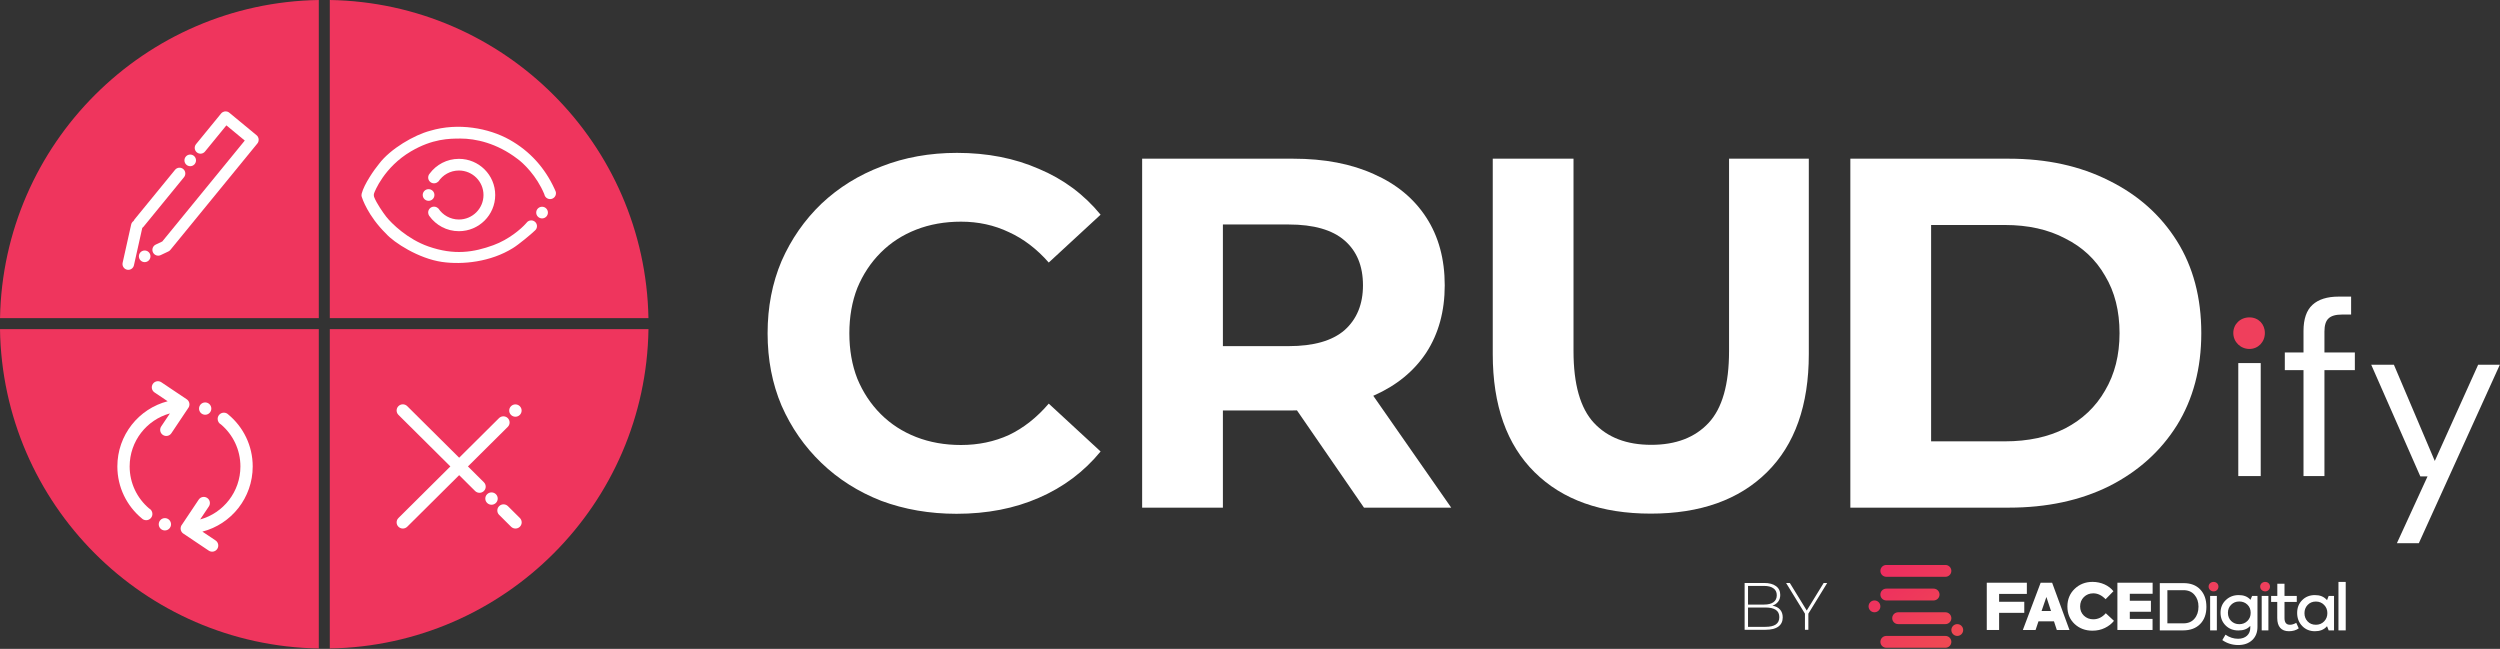 <svg width="3009" height="781" viewBox="0 0 3009 781" fill="none" xmlns="http://www.w3.org/2000/svg">
<rect x="0" y="0" width="3009" height="781" fill="#333333" stroke="none"/>
<path d="M2721 573H2694V437H2721V573Z" fill="white"/>
<path d="M2688 400.747C2688 390.214 2696.41 382 2707.38 382C2718.36 382 2726 390.214 2726 400.747C2726 411.786 2717.84 420 2707.38 420C2696.93 420 2688 411.786 2688 400.747Z" fill="#EF3F5C"/>
<path d="M2391.28 758.236V701.355H2439.52V714.826H2406.13V724.295H2436.42V737.612H2406.13V758.239H2391.28V758.236Z" fill="white"/>
<path d="M2475.58 758.236L2472.17 747.846H2453.51L2450.02 758.236H2434.7L2456.13 701.355H2469.94L2490.82 758.236H2475.58ZM2468.59 735.376L2463.04 718.521L2457.24 735.376H2468.59Z" fill="white"/>
<path d="M2496.97 751.003C2491.17 745.539 2488.32 738.533 2488.32 729.989C2488.32 721.444 2491.26 714.288 2497.05 708.744C2502.92 703.127 2510.07 700.354 2518.56 700.354C2529.04 700.354 2538.33 704.739 2543.73 711.592L2534.28 721.214C2529.76 716.518 2524.84 714.132 2519.52 714.132C2514.99 714.132 2511.26 715.593 2508.16 718.597C2505.15 721.598 2503.64 725.37 2503.64 729.912C2503.64 734.455 2505.15 737.993 2508.16 740.997C2511.26 743.92 2514.99 745.386 2519.44 745.386C2525.23 745.386 2530.31 742.922 2534.52 738.073L2544.36 747.231C2541.67 750.696 2538.01 753.543 2533.49 755.776C2528.96 758.009 2523.96 759.087 2518.49 759.087C2509.91 759.087 2502.77 756.393 2496.97 751.006L2496.97 751.003Z" fill="white"/>
<path d="M2548.51 758.236V701.355H2590.9V714.672H2563.43V723.063H2588.84V736.301H2563.43V744.922H2590.82V758.239H2548.51V758.236Z" fill="white"/>
<path d="M2599.53 758.737V701.856H2628.24C2636.73 701.856 2643.4 704.396 2648.24 709.553C2653.17 714.709 2655.63 721.638 2655.63 730.41C2655.63 739.181 2653.09 746.034 2648.08 751.114C2643.08 756.194 2636.26 758.733 2627.52 758.733H2599.53L2599.53 758.737ZM2608.66 750.269H2627.92C2633.64 750.269 2638.08 748.423 2641.26 744.652C2644.51 740.88 2646.1 736.03 2646.1 730.183C2646.1 724.335 2644.51 719.716 2641.26 715.944C2638.08 712.173 2633.64 710.327 2628 710.327H2608.66V750.276L2608.66 750.269Z" fill="white"/>
<path d="M2668.2 758.737H2660.12V717.25H2668.2V758.737Z" fill="white"/>
<path d="M2710.64 717.251H2717.09V754.503C2717.09 761.198 2714.95 766.512 2710.74 770.437C2706.53 774.362 2700.9 776.364 2693.91 776.364C2686.93 776.364 2680.42 774.362 2674.78 770.437L2678.59 763.895C2683.35 767.206 2688.43 768.821 2693.75 768.821C2702.88 768.821 2708.44 763.357 2708.44 755.661V753.314C2704.71 757.393 2699.94 758.815 2694.07 758.815C2687.88 758.815 2682.72 756.812 2678.67 752.734C2674.62 748.655 2672.64 743.575 2672.64 737.494C2672.64 731.412 2674.7 726.332 2678.91 722.331C2683.11 718.252 2688.35 716.249 2694.47 716.249C2700.1 716.249 2704.87 717.671 2708.68 721.907L2710.64 717.251ZM2705.02 747.347C2707.65 744.73 2708.91 741.496 2708.91 737.57C2708.91 733.645 2707.65 730.334 2705.02 727.794C2702.4 725.254 2699.15 723.946 2695.18 723.946C2691.21 723.946 2688.04 725.254 2685.42 727.871C2682.8 730.411 2681.53 733.645 2681.53 737.57C2681.53 741.496 2682.8 744.807 2685.42 747.423C2688.04 749.963 2691.29 751.272 2695.18 751.272C2699.07 751.272 2702.41 749.963 2705.02 747.347Z" fill="white"/>
<path d="M2730.25 758.737H2722.18V717.25H2730.25V758.737Z" fill="white"/>
<path d="M2766.78 756.274C2763.6 758.584 2759.63 759.739 2754.95 759.739C2745.66 759.739 2740.9 754.121 2740.9 743.881V724.486H2733.52V717.25H2740.98V702.547H2749.63V717.25H2764.4V724.486H2749.63V744.038C2749.63 749.348 2751.85 751.965 2756.22 751.965C2758.52 751.965 2761.06 751.194 2763.76 749.656L2766.78 756.274Z" fill="white"/>
<path d="M2802.78 717.25H2809.23V758.737H2802.78L2800.81 753.697C2796.92 758.163 2792 759.739 2786.21 759.739C2780.09 759.739 2774.93 757.659 2770.88 753.427C2766.83 749.195 2764.85 743.961 2764.85 737.727C2764.85 731.492 2766.83 726.412 2770.88 722.333C2774.93 718.254 2780.09 716.252 2786.21 716.252C2792 716.252 2796.92 717.827 2800.81 722.37L2802.78 717.253V717.25ZM2797.32 747.883C2799.94 745.19 2801.21 741.879 2801.21 737.954C2801.21 734.028 2799.94 730.794 2797.32 728.101C2794.7 725.407 2791.45 724.022 2787.4 724.022C2783.34 724.022 2780.01 725.407 2777.47 728.101C2774.93 730.794 2773.66 734.105 2773.66 738.03C2773.66 741.955 2774.93 745.266 2777.47 747.96C2780.01 750.653 2783.34 751.962 2787.4 751.962C2791.45 751.962 2794.7 750.577 2797.32 747.883Z" fill="white"/>
<path d="M2823.3 758.737H2814.57V700.395H2823.3V758.737Z" fill="white"/>
<path d="M2720.34 706.015C2720.34 702.861 2722.96 700.398 2726.37 700.398C2729.79 700.398 2732.17 702.861 2732.17 706.015C2732.17 709.326 2729.63 711.789 2726.37 711.789C2723.12 711.789 2720.34 709.326 2720.34 706.015Z" fill="#EF3F5C"/>
<path d="M2658.28 706.015C2658.28 702.861 2660.91 700.398 2664.32 700.398C2667.73 700.398 2670.11 702.861 2670.11 706.015C2670.11 709.326 2667.57 711.789 2664.32 711.789C2661.06 711.789 2658.28 709.326 2658.28 706.015Z" fill="#EF3F5C"/>
<path d="M2277.47 694.235H2270.36C2266.42 694.235 2263.24 691.048 2263.24 687.119C2263.24 683.188 2266.42 680 2270.35 680H2341.53C2345.46 680 2348.65 683.188 2348.65 687.116C2348.65 691.048 2345.46 694.232 2341.53 694.232H2277.47V694.235ZM2291.71 722.706H2327.3C2331.23 722.706 2334.41 719.518 2334.41 715.59C2334.41 711.658 2331.23 708.474 2327.3 708.474H2270.35C2266.42 708.474 2263.24 711.661 2263.24 715.59C2263.24 719.522 2266.42 722.706 2270.35 722.706H2291.71H2291.71ZM2256.12 722.706C2252.19 722.706 2249 725.893 2249 729.822H2249C2249 733.754 2252.19 736.938 2256.12 736.938C2260.05 736.938 2263.23 733.75 2263.23 729.822C2263.23 725.89 2260.05 722.706 2256.12 722.706H2256.12ZM2334.42 736.941H2284.59C2280.66 736.941 2277.47 740.129 2277.47 744.057C2277.47 747.989 2280.66 751.173 2284.59 751.173H2341.53C2345.46 751.173 2348.65 747.986 2348.65 744.057C2348.65 740.125 2345.46 736.941 2341.53 736.941H2334.41H2334.42ZM2348.65 758.293C2348.65 762.224 2351.84 765.409 2355.77 765.409C2359.7 765.409 2362.89 762.221 2362.89 758.293C2362.89 754.361 2359.7 751.177 2355.77 751.177C2351.84 751.177 2348.65 754.364 2348.65 758.293ZM2320.18 765.409H2270.35C2266.42 765.409 2263.24 768.596 2263.24 772.525C2263.24 776.456 2266.42 779.64 2270.35 779.64H2341.53C2345.46 779.64 2348.65 776.453 2348.65 772.525C2348.65 768.593 2345.46 765.409 2341.53 765.409H2320.18H2320.18Z" fill="url(#paint0_linear_18_2)"/>
<path d="M2133.3 728.948C2137.32 729.699 2140.38 731.282 2142.47 733.696C2144.62 736.11 2145.69 739.249 2145.69 743.112C2145.69 747.887 2143.95 751.562 2140.46 754.137C2136.97 756.712 2131.79 758 2124.93 758H2099.82V701.667H2123.32C2129.43 701.667 2134.18 702.927 2137.56 705.449C2141 707.917 2142.71 711.458 2142.71 716.072C2142.71 719.291 2141.85 722 2140.14 724.2C2138.47 726.4 2136.19 727.982 2133.3 728.948ZM2103.92 705.208V727.66H2123.16C2128.09 727.66 2131.87 726.722 2134.5 724.844C2137.19 722.912 2138.53 720.096 2138.53 716.394C2138.53 712.746 2137.19 709.983 2134.5 708.105C2131.87 706.173 2128.09 705.208 2123.16 705.208H2103.92ZM2124.93 754.459C2130.4 754.459 2134.53 753.52 2137.32 751.642C2140.16 749.711 2141.59 746.76 2141.59 742.79C2141.59 738.82 2140.16 735.896 2137.32 734.018C2134.53 732.14 2130.4 731.201 2124.93 731.201H2103.92V754.459H2124.93ZM2176.54 738.605V758H2172.43V738.605L2149.74 701.667H2154.24L2174.6 734.823L2194.97 701.667H2199.23L2176.54 738.605Z" fill="white"/>
<path d="M1151.28 618.4C1118.88 618.4 1088.68 613.2 1060.68 602.8C1033.08 592 1009.08 576.8 988.681 557.2C968.281 537.6 952.281 514.6 940.681 488.2C929.481 461.8 923.881 432.8 923.881 401.2C923.881 369.6 929.481 340.6 940.681 314.2C952.281 287.8 968.281 264.8 988.681 245.2C1009.48 225.6 1033.68 210.6 1061.28 200.2C1088.88 189.4 1119.08 184 1151.88 184C1188.28 184 1221.08 190.4 1250.28 203.2C1279.88 215.6 1304.68 234 1324.68 258.4L1262.28 316C1247.88 299.6 1231.88 287.4 1214.28 279.4C1196.68 271 1177.48 266.8 1156.68 266.8C1137.08 266.8 1119.08 270 1102.68 276.4C1086.28 282.8 1072.08 292 1060.08 304C1048.08 316 1038.68 330.2 1031.88 346.6C1025.48 363 1022.28 381.2 1022.28 401.2C1022.28 421.2 1025.48 439.4 1031.88 455.8C1038.68 472.2 1048.08 486.4 1060.08 498.4C1072.08 510.4 1086.28 519.6 1102.68 526C1119.08 532.4 1137.08 535.6 1156.68 535.6C1177.48 535.6 1196.68 531.6 1214.28 523.6C1231.88 515.2 1247.88 502.6 1262.28 485.8L1324.68 543.4C1304.68 567.8 1279.88 586.4 1250.28 599.2C1221.08 612 1188.08 618.4 1151.28 618.4Z" fill="white"/>
<path d="M1374.68 611V191H1556.48C1594.08 191 1626.48 197.2 1653.68 209.6C1680.88 221.6 1701.88 239 1716.68 261.8C1731.48 284.6 1738.88 311.8 1738.88 343.4C1738.88 374.6 1731.48 401.6 1716.68 424.4C1701.88 446.8 1680.88 464 1653.68 476C1626.48 488 1594.08 494 1556.48 494H1428.68L1471.88 451.4V611H1374.68ZM1641.68 611L1536.68 458.6H1640.48L1746.68 611H1641.68ZM1471.88 462.2L1428.68 416.6H1551.08C1581.08 416.6 1603.48 410.2 1618.28 397.4C1633.08 384.2 1640.48 366.2 1640.48 343.4C1640.48 320.2 1633.08 302.2 1618.28 289.4C1603.48 276.6 1581.08 270.2 1551.08 270.2H1428.68L1471.88 224V462.2Z" fill="white"/>
<path d="M1986.88 618.2C1927.28 618.2 1880.68 601.6 1847.08 568.4C1813.48 535.2 1796.68 487.8 1796.68 426.2V191H1893.88V422.6C1893.88 462.6 1902.08 491.4 1918.48 509C1934.88 526.6 1957.88 535.4 1987.48 535.4C2017.08 535.4 2040.08 526.6 2056.48 509C2072.88 491.4 2081.08 462.6 2081.08 422.6V191H2177.08V426.2C2177.08 487.8 2160.28 535.2 2126.68 568.4C2093.08 601.6 2046.48 618.2 1986.88 618.2Z" fill="white"/>
<path d="M2227.08 611V191H2417.88C2463.48 191 2503.68 199.8 2538.48 217.4C2573.28 234.6 2600.48 258.8 2620.08 290C2639.68 321.2 2649.48 358.2 2649.48 401C2649.48 443.4 2639.68 480.4 2620.08 512C2600.48 543.2 2573.28 567.6 2538.48 585.2C2503.68 602.4 2463.48 611 2417.88 611H2227.08ZM2324.28 531.2H2413.08C2441.08 531.2 2465.28 526 2485.68 515.6C2506.48 504.8 2522.48 489.6 2533.68 470C2545.28 450.4 2551.08 427.4 2551.08 401C2551.08 374.2 2545.28 351.2 2533.68 332C2522.48 312.4 2506.48 297.4 2485.68 287C2465.28 276.2 2441.08 270.8 2413.08 270.8H2324.28V531.2Z" fill="white"/>
<path d="M2772.5 573V445.5H2750V424.2H2772.5V398.4C2772.5 384 2776.1 373.5 2783.3 366.9C2790.5 360.3 2801 357 2814.8 357H2829.8V378.6H2818.7C2811.1 378.6 2805.7 380.2 2802.5 383.4C2799.3 386.4 2797.7 391.6 2797.7 399V424.2H2834.3V445.5H2797.7V573H2772.5Z" fill="white"/>
<path d="M2884.9 653.8L2921.8 573.4H2913.1L2854 439H2881.3L2930.5 554.8L2982.7 439H3008.8L2911.3 653.8H2884.9Z" fill="white"/>
<path d="M383.708 0C173.619 3.453 3.904 172.906 0.024 382.897H383.708V0Z" fill="#EF355D"/>
<path d="M0 396.13C3.111 606.801 173.128 777.039 383.708 780.5V396.13H0Z" fill="#EF355D"/>
<path d="M396.941 780.497C607.452 776.959 777.39 606.751 780.5 396.13H396.941V780.497Z" fill="#EF355D"/>
<path d="M780.475 382.897C776.597 172.956 606.961 3.533 396.941 0.002V382.897H780.475Z" fill="#EF355D"/>
<path d="M205.476 300.279C204.801 301.261 203.867 302.083 202.716 302.629L193.364 307.061C189.884 308.711 185.732 307.211 184.091 303.712C182.45 300.213 183.942 296.039 187.422 294.39L195.31 290.651L294.615 169.178L272.483 150.889L246.712 182.413C244.269 185.401 239.879 185.833 236.906 183.377C233.933 180.92 233.504 176.506 235.947 173.518L266.11 136.621C266.617 136.001 267.208 135.491 267.853 135.094C270.32 133.548 273.592 133.671 275.962 135.63L308.83 162.79C311.17 164.723 311.934 167.869 310.962 170.578C310.699 171.332 310.302 172.053 309.768 172.706L205.513 300.234C205.5 300.249 205.488 300.264 205.476 300.279Z" fill="white"/>
<path d="M220.514 203.428C217.541 200.972 213.151 201.403 210.707 204.392L161.858 264.146C161.395 264.712 161.035 265.33 160.776 265.976C159.351 266.941 158.277 268.434 157.871 270.252L147.608 316.24C146.766 320.014 149.126 323.761 152.881 324.608C156.636 325.455 160.362 323.081 161.205 319.307L171.242 274.33C171.747 273.973 172.213 273.543 172.624 273.041L221.473 213.287C223.916 210.298 223.487 205.884 220.514 203.428Z" fill="white"/>
<path d="M181.102 308.499C181.102 312.368 177.982 315.504 174.134 315.504C170.287 315.504 167.167 312.368 167.167 308.499C167.167 304.631 170.287 301.495 174.134 301.495C177.982 301.495 181.102 304.631 181.102 308.499Z" fill="white"/>
<path d="M228.952 200.033C232.799 200.033 235.919 196.897 235.919 193.028C235.919 189.16 232.799 186.024 228.952 186.024C225.104 186.024 221.984 189.16 221.984 193.028C221.984 196.897 225.104 200.033 228.952 200.033Z" fill="white"/>
<path d="M552.357 278.258C576.484 278.258 596.043 258.765 596.043 234.718C596.043 210.672 576.484 191.178 552.357 191.178C537.895 191.178 525.074 198.183 517.123 208.973C516.775 209.363 516.47 209.791 516.216 210.252L516.197 210.279H516.201C515.655 211.276 515.345 212.419 515.345 213.635C515.345 217.511 518.497 220.652 522.386 220.652C524.415 220.652 526.244 219.797 527.529 218.428V218.686C532.802 210.591 541.952 205.237 552.357 205.237C568.693 205.237 581.937 218.436 581.937 234.718C581.937 251 568.693 264.199 552.357 264.199C541.952 264.199 532.802 258.845 527.529 250.751V250.948C526.244 249.579 524.415 248.723 522.386 248.723C518.497 248.723 515.345 251.865 515.345 255.741C515.345 257.134 515.752 258.432 516.455 259.524H516.45C516.479 259.567 516.509 259.609 516.539 259.652C516.597 259.738 516.657 259.823 516.719 259.906C524.635 271.012 537.647 278.258 552.357 278.258Z" fill="white"/>
<path d="M515.835 241.705C519.724 241.705 522.876 238.563 522.876 234.688C522.876 230.812 519.724 227.67 515.835 227.67C511.946 227.67 508.794 230.812 508.794 234.688C508.794 238.563 511.946 241.705 515.835 241.705Z" fill="white"/>
<path d="M667.587 227.67C667.822 228.187 668.034 228.674 668.224 229.134C668.597 229.784 668.868 230.499 669.017 231.258C669.055 231.371 669.09 231.482 669.124 231.591L669.076 231.605C669.124 231.934 669.148 232.271 669.148 232.613C669.148 236.489 665.996 239.631 662.107 239.631C658.793 239.631 656.013 237.348 655.264 234.274C655.185 234.036 655.118 233.807 655.066 233.589C645.857 211.475 629.738 196.142 622.83 191.239C597.972 172.17 572.287 166.769 554.286 166.769C540.724 166.769 520.5 166.952 494.589 182.208C462.2 201.278 450.903 230.691 450.23 232.735C449.691 234.37 450.005 236.203 450.23 236.915C453.095 244.555 461.097 255.944 464.74 260.684C471.282 269.023 490.609 287.888 515.59 296.626C546.816 307.549 570.235 303.674 593.808 295.101C612.666 288.242 627.524 275.116 632.596 269.41C632.892 269.041 633.25 268.639 633.658 268.228C634.914 266.434 637 265.26 639.361 265.26C643.199 265.26 646.311 268.361 646.311 272.186C646.311 274.369 645.298 276.316 643.715 277.585C639.843 281.426 624.138 294.485 617.35 298.609C590.624 315.269 556.857 318.846 531.999 315.269C503.804 311.211 474.057 291.897 464.74 281.34C442.699 259.768 435.902 238.563 435.382 236.915C434.938 235.508 435.086 233.671 435.382 232.857C438.247 221.751 450.301 204.288 456.199 197.22C469.792 179.096 498.691 162.375 517.855 157.372C551.561 147.303 588.359 154.229 613.156 168.081C637.953 181.933 656.074 202.376 667.587 227.67Z" fill="white"/>
<path d="M652.433 262.88C656.322 262.88 659.475 259.738 659.475 255.863C659.475 251.987 656.322 248.845 652.433 248.845C648.545 248.845 645.392 251.987 645.392 255.863C645.392 259.738 648.545 262.88 652.433 262.88Z" fill="white"/>
<path d="M615.065 499.405C617.985 502.304 622.718 502.304 625.638 499.405C628.558 496.505 628.558 491.804 625.638 488.904C622.718 486.005 617.985 486.005 615.065 488.904C612.146 491.804 612.146 496.505 615.065 499.405Z" fill="white"/>
<path d="M600.605 503.265C603.525 500.365 608.259 500.365 611.178 503.265C614.098 506.165 614.098 510.866 611.178 513.765L563.212 561.403L582.414 580.473C585.334 583.373 585.334 588.074 582.414 590.974C579.494 593.873 574.761 593.873 571.841 590.974L552.639 571.903L490.136 633.979C487.216 636.879 482.482 636.879 479.563 633.979C476.643 631.079 476.643 626.378 479.563 623.479L542.066 561.403L479.563 499.327C476.643 496.428 476.643 491.727 479.563 488.827C482.482 485.927 487.216 485.927 490.136 488.827L552.639 550.903L600.605 503.265Z" fill="white"/>
<path d="M600.761 609.195C597.841 612.095 597.841 616.796 600.761 619.695L615.143 633.979C618.063 636.879 622.796 636.879 625.716 633.979C628.635 631.079 628.635 626.378 625.716 623.479L611.334 609.195C608.414 606.295 603.68 606.295 600.761 609.195Z" fill="white"/>
<path d="M596.874 605.335C593.954 608.234 589.221 608.234 586.301 605.335C583.381 602.435 583.381 597.734 586.301 594.834C589.221 591.935 593.954 591.935 596.874 594.834C599.793 597.734 599.793 602.435 596.874 605.335Z" fill="white"/>
<path d="M246.955 499.2C251.039 499.2 254.35 495.877 254.35 491.778C254.35 487.678 251.039 484.355 246.955 484.355C242.871 484.355 239.56 487.678 239.56 491.778C239.56 495.877 242.871 499.2 246.955 499.2Z" fill="white"/>
<path d="M269.467 496.689C271.56 496.689 273.454 497.55 274.815 498.937C292.737 513.792 304.159 536.265 304.159 561.415C304.159 599.167 278.422 630.887 243.597 639.863L243.599 639.873L243.626 639.868L259.45 650.485C262.827 652.751 263.73 657.333 261.465 660.718C259.201 664.104 254.628 665.011 251.25 662.745L221.118 642.527C220.964 642.439 220.811 642.345 220.662 642.244C219.154 641.233 218.14 639.76 217.68 638.139C217.618 637.926 217.565 637.71 217.521 637.488C217.07 635.196 217.732 632.941 219.131 631.286L239.157 601.345C241.421 597.96 245.995 597.052 249.372 599.318C252.749 601.584 253.652 606.166 251.387 609.551L240.91 625.216C268.841 617.541 289.368 591.884 289.368 561.415C289.368 541.171 280.307 523.052 266.033 510.919C263.616 509.668 261.963 507.138 261.963 504.221C261.963 500.061 265.322 496.689 269.467 496.689Z" fill="white"/>
<path d="M198.458 623.607C194.373 623.607 191.063 626.93 191.063 631.029C191.063 635.128 194.373 638.451 198.458 638.451C202.542 638.451 205.853 635.128 205.853 631.029C205.853 626.93 202.542 623.607 198.458 623.607Z" fill="white"/>
<path d="M175.946 626.117C173.852 626.117 171.959 625.257 170.598 623.869C152.676 609.014 141.254 586.542 141.254 561.392C141.254 523.639 166.991 491.92 201.816 482.944L201.814 482.933L201.787 482.938L185.963 472.321C182.586 470.055 181.683 465.474 183.947 462.088C186.212 458.703 190.785 457.796 194.163 460.062L224.295 480.279C224.449 480.367 224.601 480.462 224.751 480.562C226.259 481.574 227.273 483.046 227.733 484.668C227.795 484.88 227.848 485.097 227.891 485.318C228.343 487.611 227.681 489.865 226.281 491.521L206.256 521.461C203.992 524.847 199.418 525.754 196.041 523.488C192.663 521.222 191.761 516.641 194.025 513.255L204.503 497.59C176.571 505.266 156.045 530.923 156.045 561.392C156.045 581.635 165.106 599.755 179.379 611.888C181.797 613.138 183.45 615.668 183.45 618.586C183.45 622.745 180.09 626.117 175.946 626.117Z" fill="white"/>
<defs>
<linearGradient id="paint0_linear_18_2" x1="2268.98" y1="686.522" x2="2343.45" y2="773.767" gradientUnits="userSpaceOnUse">
<stop stop-color="#EE2D60"/>
<stop offset="1" stop-color="#EF4953"/>
</linearGradient>
</defs>
</svg>
